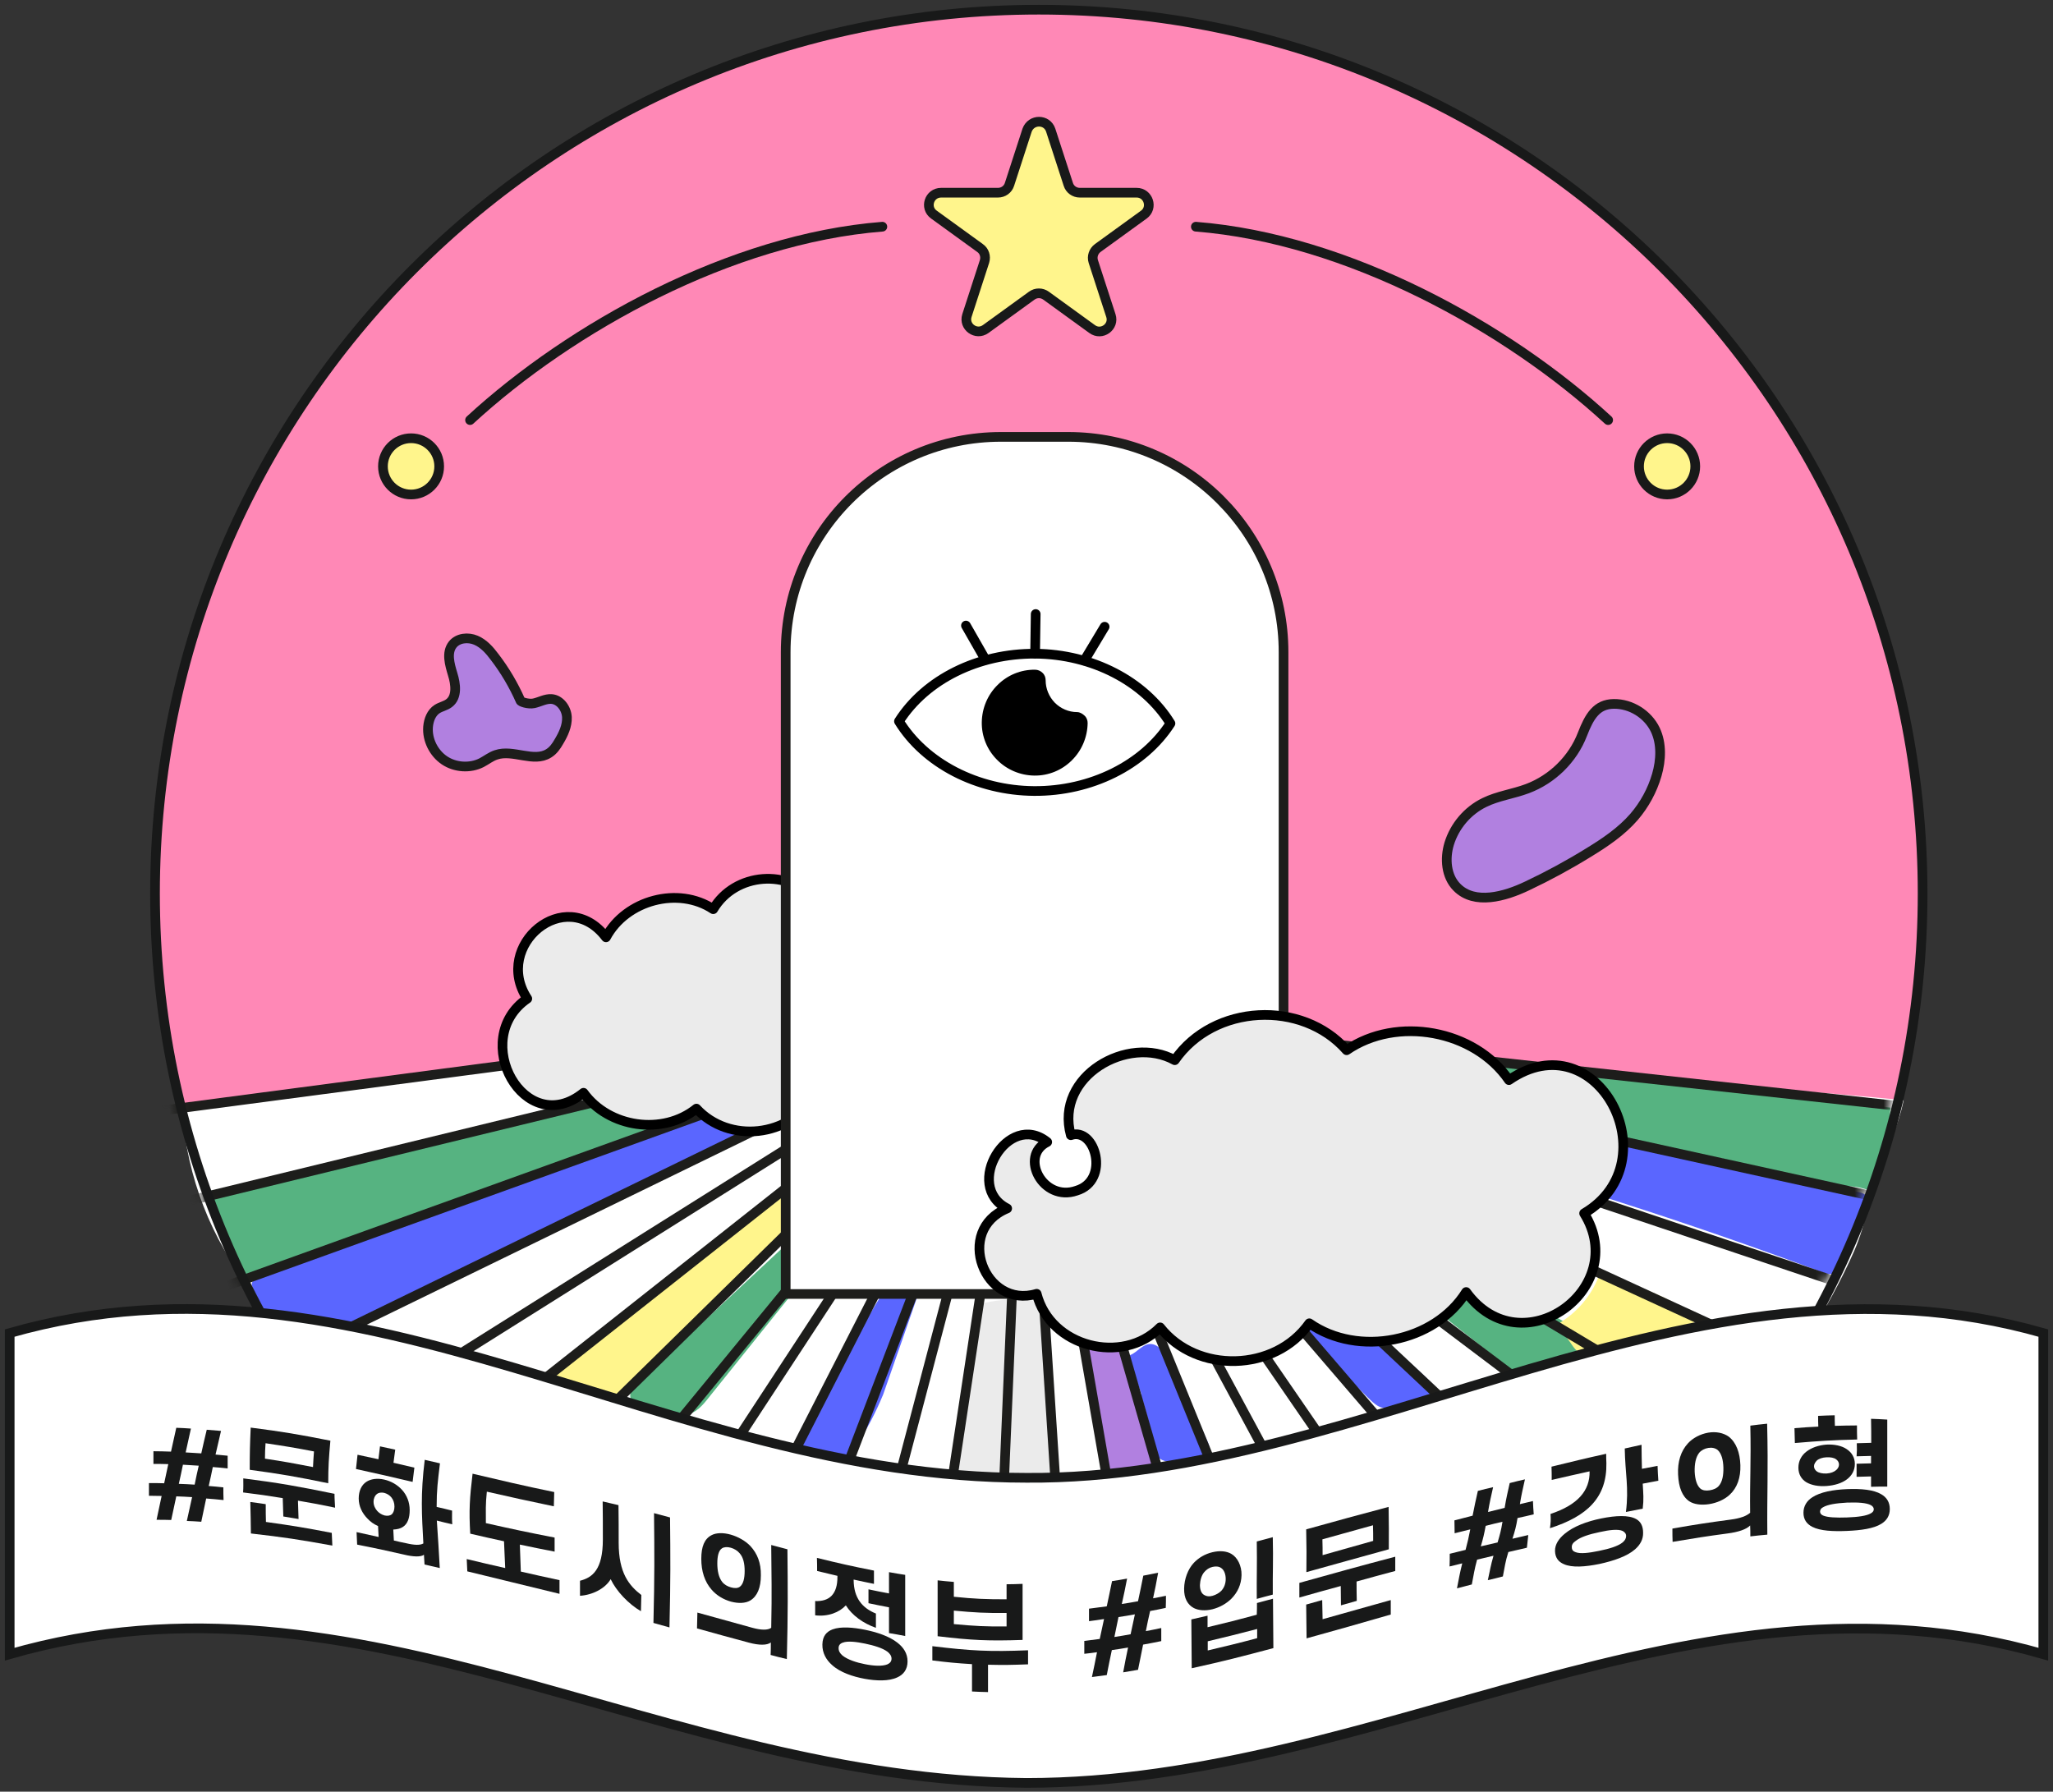 <svg width="212" height="185" viewBox="0 0 212 185" fill="none" xmlns="http://www.w3.org/2000/svg">
<rect x="0" y="0" width="212" height="185" fill="#333333" stroke="none"/>
<path d="M107.271 183.53C157.676 183.53 198.536 142.669 198.536 92.265C198.536 41.861 157.676 1 107.271 1C56.867 1 16.007 41.861 16.007 92.265C16.007 142.669 56.867 183.53 107.271 183.53Z" fill="#FF88B6"/>
<path d="M176.713 149.767C183.429 144.442 189.036 134.741 191.477 129.154C192.808 126.068 192.969 123.527 194.018 120.764C195.026 118.101 195.994 116.407 196.579 113.604C178.004 111.688 162.09 111.849 143.918 108.642C141.114 108.158 139.077 108.017 133.571 106.766C122.478 106 109.671 103.66 98.538 103.439C92.931 103.318 87.666 104.75 82.14 105.697C75.182 105.697 68.849 107.634 62.395 108.561C48.216 110.599 33.331 112.676 18.809 114.673C19.838 128.71 28.813 139.38 42.084 145.551C46.844 148.98 52.411 151.118 58.058 152.691C65.682 154.829 73.548 155.999 81.394 157.129C95.21 159.105 109.147 160.961 123.083 160.356C135.245 159.831 147.266 157.451 159.206 155.071C161.647 154.587 164.107 154.103 166.427 153.155C170.077 151.663 173.627 148.98 176.713 149.767Z" fill="white"/>
<path d="M133.712 120.219C134.277 121.47 133.208 123.043 133.773 124.293C133.994 124.777 134.398 125.12 134.821 125.443C135.608 126.068 136.374 126.714 137.161 127.339C138.008 128.025 138.855 128.73 139.783 129.336C140.57 129.86 141.376 130.324 142.163 130.828C144.321 132.179 146.318 133.753 148.294 135.326C150.836 137.343 153.397 139.339 155.938 141.356C156.059 141.457 156.201 141.558 156.362 141.598C156.503 141.618 156.644 141.578 156.785 141.538C159.569 140.751 162.332 139.944 165.115 139.158C162.11 136.274 158.056 134.801 154.526 132.623C151.723 130.889 149.182 128.71 146.217 127.278C145.188 126.794 144.119 126.391 143.131 125.846C142.062 125.261 141.114 124.515 140.126 123.789C138.008 122.236 135.789 120.824 133.47 119.594C133.369 119.856 133.49 120.179 133.712 120.219Z" fill="#56B381"/>
<path d="M81.736 127.984C76.472 132.885 71.208 137.807 65.924 142.708C65.46 143.151 64.935 143.736 65.117 144.362C65.298 144.946 66.004 145.168 66.609 145.309C67.537 145.511 68.465 145.713 69.393 145.915C69.897 146.036 70.421 146.136 70.946 146.056C71.874 145.894 72.559 145.108 73.144 144.362C76.069 140.711 78.993 137.081 81.918 133.43C82.22 133.047 82.523 132.684 82.765 132.26C83.188 131.554 83.43 130.667 83.067 129.941C82.704 129.215 81.534 128.932 81.071 129.598C80.99 129.699 80.95 129.88 81.071 129.941C81.192 129.981 81.171 129.678 81.736 127.984Z" fill="#56B381"/>
<path d="M27.16 135.144C26.838 134.479 26.515 133.813 26.172 133.147C26.071 132.926 25.95 132.684 26.031 132.442C26.112 132.179 26.374 132.038 26.616 131.917C32.747 128.872 39.443 127.218 45.938 125.019C48.479 124.152 50.98 123.204 53.481 122.256C62.96 118.666 72.46 115.096 81.939 111.506C82.061 112.313 82.101 113.14 82.02 113.947C82 114.269 81.939 114.612 81.778 114.895C81.556 115.278 81.133 115.479 80.749 115.681C67.034 122.619 52.815 128.549 39.342 135.971C38.758 136.294 38.153 136.637 37.467 136.738C36.842 136.838 36.196 136.717 35.591 136.617C32.808 136.153 30.024 135.669 27.16 135.144Z" fill="#5A66FF"/>
<path d="M134.439 130.162C133.854 132.381 133.31 134.842 134.379 136.859C134.722 137.524 135.226 138.069 135.73 138.633C137.586 140.65 139.502 142.627 141.478 144.523C141.821 144.846 142.184 145.188 142.648 145.33C143.253 145.511 143.919 145.309 144.544 145.128C145.734 144.745 146.944 144.341 148.134 143.958C148.275 143.918 148.457 143.837 148.497 143.676C148.537 143.535 148.416 143.393 148.315 143.272C144.161 139.057 138.957 135.709 136.012 130.586C135.831 130.283 135.649 129.941 135.327 129.82C134.984 129.678 134.5 129.9 134.439 130.162Z" fill="#5A66FF"/>
<path d="M195.208 114.37C177.318 112.273 159.428 110.195 141.538 108.118C140.228 107.977 138.937 107.815 137.626 107.674C136.153 107.513 134.681 107.331 133.209 107.291C132.805 107.977 133.128 108.884 133.693 109.429C134.278 109.973 152.692 113.745 153.458 113.967C166.931 118.061 163.866 116.911 177.681 119.594C179.396 119.917 181.594 121.066 183.329 121.288C184.7 121.47 186.556 122.095 187.927 122.297C190.247 122.66 191.134 122.155 193.312 123.023C194.805 120.058 195.007 117.859 195.208 114.37Z" fill="#56B381"/>
<path d="M81.496 108.824C61.569 114.128 41.501 118.928 21.453 123.023C22.078 125.907 23.187 128.67 24.74 131.171C24.962 131.534 25.244 131.917 25.668 131.998C25.95 132.058 26.233 131.958 26.495 131.857C27.382 131.534 28.29 131.231 29.177 130.909C46.422 124.798 63.646 118.666 80.891 112.555C81.718 112.252 82.585 111.95 83.23 111.325C83.856 110.699 84.743 110.135 84.32 109.409C83.916 108.723 82.888 108.138 81.496 108.824Z" fill="#56B381"/>
<path d="M117.84 143.898C117.921 145.935 118.405 147.952 119.232 149.807C119.373 150.11 119.514 150.412 119.776 150.614C120.099 150.856 120.523 150.937 120.906 150.977C121.592 151.037 122.298 151.058 122.983 151.017C123.77 150.977 124.718 150.735 124.899 149.968C125 149.545 124.819 149.121 124.637 148.718C124.093 147.508 123.548 146.318 123.024 145.108C122.882 144.785 122.64 144.503 122.519 144.18C119.313 135.971 118.082 139.42 116.731 139.904C116.388 140.045 117.84 143.777 117.84 143.898Z" fill="#5A66FF"/>
<path d="M165.054 131.877C164.187 134.075 162.473 135.931 160.355 136.98C160.92 137.242 161.404 137.625 161.787 138.109C162.19 138.613 162.493 139.239 163.017 139.642C164.207 140.57 165.942 139.985 167.334 139.4C170.056 138.25 172.84 137.222 175.663 136.314C172.557 133.995 168.887 132.462 165.054 131.877Z" fill="#FFF58C"/>
<path d="M134.177 109.651C133.855 110.941 133.592 112.494 134.52 113.463C135.004 113.967 135.71 114.189 136.376 114.37C142.951 116.226 149.687 117.577 156.081 119.997C158.158 120.784 160.175 121.691 162.273 122.458C163.806 123.023 165.359 123.507 166.912 124.011C174.051 126.29 181.151 128.751 188.19 131.373C188.634 131.534 189.219 131.695 189.541 131.352C189.642 131.252 189.703 131.11 189.783 130.969C190.731 128.872 191.679 126.774 192.647 124.697C192.809 124.354 192.95 123.971 192.809 123.628C192.647 123.265 192.204 123.144 191.82 123.063C187.202 122.034 182.583 121.006 177.944 119.977C174.556 119.231 171.167 118.464 167.759 117.839C165.379 117.395 162.918 117.355 160.639 116.589C152.309 113.745 142.769 112.555 134.177 109.651Z" fill="#5A66FF"/>
<path d="M81.091 123.345C76.573 126.794 72.035 130.203 67.497 133.632C66.347 134.499 65.198 135.366 64.048 136.213C62.011 137.746 59.974 139.279 57.957 140.812C57.292 141.316 56.586 141.881 56.303 142.687C57.635 143.171 58.946 143.676 60.297 144.099C61.265 144.422 62.334 144.704 63.262 144.321C63.786 144.099 64.21 143.716 64.613 143.313C69.756 138.391 74.879 133.47 80.022 128.549C80.466 128.125 80.93 127.661 81.131 127.077C81.575 125.846 80.708 124.354 81.091 123.345Z" fill="#FFF58C"/>
<path d="M91.136 133.591C90.127 134.882 84.056 146.015 83.048 147.286C82.604 147.851 82.14 148.617 82.524 149.202C82.705 149.505 83.048 149.646 83.371 149.767C84.117 150.049 84.883 150.291 85.67 150.473C86.154 150.594 86.699 150.674 87.162 150.513C87.707 150.311 88.09 149.807 88.413 149.303C89.502 147.629 90.43 145.854 91.196 143.998C91.277 143.797 94.827 133.591 94.827 133.591C94.827 133.591 92.427 133.228 91.136 133.591Z" fill="#5A66FF"/>
<path d="M106.423 134.237C104.588 134.055 102.712 134.216 100.937 134.721C100.877 140.166 99.485 145.511 98.396 150.856C98.336 151.158 98.295 151.501 98.477 151.723C98.638 151.905 98.88 151.945 99.122 151.985C101.603 152.389 104.124 152.611 106.645 152.651C107.25 152.671 107.896 152.651 108.38 152.268C109.045 151.743 109.086 150.755 109.045 149.908C108.884 145.592 108.481 141.276 107.876 137C107.714 135.89 107.452 134.358 106.423 134.237Z" fill="#EBEBEB"/>
<path d="M53.742 72.338C53.036 70.745 52.148 69.232 51.08 67.84C50.555 67.134 49.95 66.448 49.143 66.106C48.337 65.763 47.288 65.864 46.743 66.549C46.078 67.397 46.441 68.607 46.743 69.615C47.066 70.644 47.227 71.955 46.38 72.6C46.017 72.882 45.533 72.963 45.15 73.205C44.545 73.588 44.262 74.335 44.202 75.061C44.101 76.392 44.787 77.763 45.896 78.51C47.005 79.256 48.538 79.357 49.728 78.752C50.232 78.489 50.676 78.126 51.221 77.945C52.975 77.34 55.113 78.772 56.666 77.784C57.13 77.501 57.453 77.037 57.715 76.573C58.179 75.807 58.582 74.94 58.542 74.052C58.502 73.165 57.836 72.237 56.949 72.177C56.323 72.136 55.759 72.479 55.133 72.62C54.548 72.741 53.722 72.459 53.742 72.338Z" fill="#B180E0" stroke="#1D1D1B" stroke-miterlimit="10"/>
<path d="M115.984 138.976C114.613 139.662 112.939 139.662 111.567 138.996C111.89 140.63 112.213 142.264 112.556 143.877C113.161 146.822 113.766 149.767 114.371 152.711C114.391 152.792 114.411 152.873 114.451 152.933C114.613 153.135 114.915 153.014 115.137 152.893C116.529 152.106 118.122 151.642 119.716 151.562C118.909 147.185 117.618 142.909 115.984 138.976Z" fill="#B180E0"/>
<mask id="mask0_393_22322" style="mask-type:luminance" maskUnits="userSpaceOnUse" x="15" y="1" width="183" height="183">
<path d="M106.564 183.53C156.969 183.53 197.829 142.669 197.829 92.265C197.829 41.861 156.969 1 106.564 1C56.16 1 15.3 41.861 15.3 92.265C15.3 142.669 56.16 183.53 106.564 183.53Z" fill="white"/>
</mask>
<g mask="url(#mask0_393_22322)">
<path d="M225.158 117.375L130.223 107.008" stroke="#1D1D1B" stroke-miterlimit="10"/>
<path d="M223 130.021L129.718 109.53" stroke="#1D1D1B" stroke-miterlimit="10"/>
<path d="M219.511 142.365L128.952 111.99" stroke="#1D1D1B" stroke-miterlimit="10"/>
<path d="M214.691 154.244L127.923 114.33" stroke="#1D1D1B" stroke-miterlimit="10"/>
<path d="M208.64 165.559L126.653 116.569" stroke="#1D1D1B" stroke-miterlimit="10"/>
<path d="M201.419 176.148L125.16 118.646" stroke="#1D1D1B" stroke-miterlimit="10"/>
<path d="M193.09 185.91L123.446 120.542" stroke="#1D1D1B" stroke-miterlimit="10"/>
<path d="M183.751 194.703L121.53 122.256" stroke="#1D1D1B" stroke-miterlimit="10"/>
<path d="M173.546 202.468L119.432 123.749" stroke="#1D1D1B" stroke-miterlimit="10"/>
<path d="M162.554 209.084L117.214 125.019" stroke="#1D1D1B" stroke-miterlimit="10"/>
<path d="M150.916 214.469L114.854 126.028" stroke="#1D1D1B" stroke-miterlimit="10"/>
<path d="M138.775 218.584L112.393 126.794" stroke="#1D1D1B" stroke-miterlimit="10"/>
<path d="M126.269 221.387L109.892 127.278" stroke="#1D1D1B" stroke-miterlimit="10"/>
<path d="M113.523 222.819L107.331 127.5" stroke="#1D1D1B" stroke-miterlimit="10"/>
<path d="M100.695 222.88L104.769 127.44" stroke="#1D1D1B" stroke-miterlimit="10"/>
<path d="M87.928 221.548L102.228 127.117" stroke="#1D1D1B" stroke-miterlimit="10"/>
<path d="M75.403 218.866L99.727 126.512" stroke="#1D1D1B" stroke-miterlimit="10"/>
<path d="M63.221 214.872L97.307 125.645" stroke="#1D1D1B" stroke-miterlimit="10"/>
<path d="M51.523 209.568L95.007 124.535" stroke="#1D1D1B" stroke-miterlimit="10"/>
<path d="M40.49 203.053L92.829 123.164" stroke="#1D1D1B" stroke-miterlimit="10"/>
<path d="M30.205 195.389L90.812 121.57" stroke="#1D1D1B" stroke-miterlimit="10"/>
<path d="M20.805 186.676L88.977 119.775" stroke="#1D1D1B" stroke-miterlimit="10"/>
<path d="M12.395 176.995L87.343 117.799" stroke="#1D1D1B" stroke-miterlimit="10"/>
<path d="M5.053 166.467L85.931 115.661" stroke="#1D1D1B" stroke-miterlimit="10"/>
<path d="M-1.098 155.212L84.762 113.382" stroke="#1D1D1B" stroke-miterlimit="10"/>
<path d="M-5.999 143.373L83.854 110.982" stroke="#1D1D1B" stroke-miterlimit="10"/>
<path d="M-9.61 131.07L83.188 108.501" stroke="#1D1D1B" stroke-miterlimit="10"/>
<path d="M-11.888 118.444L82.805 105.96" stroke="#1D1D1B" stroke-miterlimit="10"/>
</g>
<path d="M107.271 183.53C157.676 183.53 198.536 142.669 198.536 92.265C198.536 41.861 157.676 1 107.271 1C56.867 1 16.007 41.861 16.007 92.265C16.007 142.669 56.867 183.53 107.271 183.53Z" stroke="#181919" stroke-miterlimit="10"/>
<path d="M108.501 13.444L110.316 19.031C110.477 19.555 110.961 19.898 111.506 19.898H117.375C118.585 19.898 119.089 21.451 118.121 22.157L113.361 25.606C112.918 25.929 112.736 26.494 112.897 26.998L114.713 32.585C115.096 33.734 113.765 34.702 112.776 33.976L108.017 30.527C107.573 30.205 106.988 30.205 106.544 30.527L101.784 33.976C100.796 34.682 99.485 33.734 99.848 32.585L101.663 26.998C101.825 26.474 101.643 25.909 101.199 25.606L96.439 22.157C95.451 21.451 95.956 19.898 97.186 19.898H103.055C103.6 19.898 104.084 19.555 104.245 19.031L106.06 13.444C106.484 12.274 108.117 12.274 108.501 13.444Z" fill="#FFF58C" stroke="#181919" stroke-miterlimit="10" stroke-linecap="round" stroke-linejoin="round"/>
<path d="M48.539 43.375C58.946 33.795 75.485 24.638 91.116 23.408" stroke="#181919" stroke-miterlimit="10" stroke-linecap="round" stroke-linejoin="round"/>
<path d="M42.448 51.059C44.052 51.059 45.352 49.759 45.352 48.155C45.352 46.551 44.052 45.251 42.448 45.251C40.844 45.251 39.544 46.551 39.544 48.155C39.544 49.759 40.844 51.059 42.448 51.059Z" fill="#FFF58C" stroke="#181919" stroke-miterlimit="10" stroke-linecap="round" stroke-linejoin="round"/>
<path d="M166.064 43.375C155.657 33.795 139.119 24.638 123.488 23.408" stroke="#181919" stroke-miterlimit="10" stroke-linecap="round" stroke-linejoin="round"/>
<path d="M172.155 51.059C173.759 51.059 175.06 49.759 175.06 48.155C175.06 46.551 173.759 45.251 172.155 45.251C170.551 45.251 169.251 46.551 169.251 48.155C169.251 49.759 170.551 51.059 172.155 51.059Z" fill="#FFF58C" stroke="#181919" stroke-miterlimit="10" stroke-linecap="round" stroke-linejoin="round"/>
<path d="M92.951 106.464C95.835 108.682 98.8 102.854 95.573 101.341C99.284 99.506 96.844 93.697 93.173 95.068C92.003 91.115 86.8 90.026 84.258 93.011C81.495 89.663 75.908 90.066 73.65 93.878C70.059 91.498 64.654 92.91 62.577 96.783C58.402 91.297 50.838 97.63 54.449 103.116C48.398 107.291 54.186 117.718 60.257 112.837C62.879 116.468 68.466 117.254 71.915 114.471C75.263 118.101 81.556 117.456 84.137 113.099C87.546 114.874 92.649 111.466 91.277 107.089C89.563 107.815 88.292 103.842 90.672 102.954C93.052 101.926 94.928 105.294 92.951 106.464Z" fill="#EBEBEB" stroke="black" stroke-miterlimit="10" stroke-linecap="round" stroke-linejoin="round"/>
<path d="M81.133 133.591V67.336C81.133 55.053 91.076 45.11 103.359 45.11H110.317C122.6 45.11 132.543 55.053 132.543 67.336V133.611H81.133V133.591Z" fill="white" stroke="#1D1D1B" stroke-miterlimit="10"/>
<path d="M163.402 75.827C162.413 78.389 160.296 80.466 157.714 81.434C156.262 81.979 154.668 82.18 153.277 82.866C151.542 83.713 150.211 85.286 149.646 87.122C149.182 88.655 149.324 90.49 150.453 91.619C152.268 93.455 155.374 92.588 157.694 91.478C159.872 90.45 161.99 89.3 164.047 88.029C165.761 86.981 167.435 85.851 168.746 84.338C169.815 83.088 170.622 81.616 171.086 80.022C171.53 78.489 171.61 76.775 170.925 75.343C170.158 73.75 168.424 72.661 166.649 72.681C164.874 72.701 164.128 73.951 163.402 75.827Z" fill="#B180E0" stroke="#1D1D1B" stroke-miterlimit="10"/>
<path d="M106.787 81.676C100.918 81.636 95.513 78.832 92.83 74.476C95.594 70.139 101.019 67.457 106.908 67.497C112.777 67.538 118.183 70.341 120.865 74.698C118.102 78.994 112.656 81.716 106.787 81.676Z" stroke="black" stroke-miterlimit="10" stroke-linecap="round" stroke-linejoin="round"/>
<path d="M111.224 73.528C110.357 73.528 109.53 73.165 108.925 72.56C108.32 71.934 107.977 71.108 107.977 70.24C107.977 69.958 107.876 69.676 107.655 69.474C107.453 69.272 107.171 69.151 106.888 69.151C105.436 69.131 104.044 69.696 103.016 70.724C101.987 71.733 101.402 73.124 101.382 74.577C101.362 76.029 101.927 77.421 102.955 78.449C103.964 79.478 105.355 80.063 106.807 80.083C108.26 80.103 109.651 79.538 110.68 78.51C111.709 77.501 112.293 76.109 112.314 74.657C112.314 74.375 112.213 74.093 111.991 73.891C111.769 73.689 111.507 73.528 111.224 73.528Z" fill="black"/>
<path d="M106.949 63.403L106.888 67.477" stroke="black" stroke-miterlimit="10" stroke-linecap="round" stroke-linejoin="round"/>
<path d="M99.748 64.593L101.765 68.123" stroke="black" stroke-miterlimit="10" stroke-linecap="round" stroke-linejoin="round"/>
<path d="M114.068 64.714L111.971 68.203" stroke="black" stroke-miterlimit="10" stroke-linecap="round" stroke-linejoin="round"/>
<path d="M108.139 117.92C104.125 114.673 99.446 122.458 104.004 124.777C98.518 127.036 101.665 135.205 107.05 133.591C108.462 139.118 115.924 140.973 119.797 137.06C123.568 141.861 131.656 141.679 135.206 136.637C140.248 140.166 148.154 138.613 151.401 133.41C157.069 141.235 168.424 133.067 163.584 125.282C172.619 119.957 164.935 105.213 155.818 111.526C152.269 106.343 144.241 104.87 139.058 108.44C134.459 103.217 125.323 103.66 121.309 109.469C116.509 106.807 108.885 111.103 110.579 117.214C113.1 116.327 114.674 121.893 111.164 122.942C107.695 124.152 105.214 119.372 108.139 117.92Z" fill="#EBEBEB" stroke="black" stroke-miterlimit="10" stroke-linecap="round" stroke-linejoin="round"/>
<path d="M211 137.645V170.803C174.817 160.396 142.587 184.095 106 184.095C68.123 183.792 37.203 160.396 1 170.803V137.645C37.244 127.299 68.728 152.591 106 152.591C140.973 152.853 174.756 127.278 211 137.645Z" fill="white" stroke="#181919" stroke-miterlimit="10"/>
<path d="M19.837 154.587C19.192 154.547 18.869 154.527 18.204 154.507C18.002 155.495 17.881 155.979 17.679 156.947C17.074 156.927 16.772 156.927 16.167 156.927C16.368 155.939 16.489 155.455 16.691 154.466C16.167 154.466 15.905 154.446 15.38 154.446C15.38 153.922 15.38 153.66 15.38 153.135C16.005 153.135 16.328 153.135 16.953 153.155C17.115 152.369 17.215 151.965 17.377 151.179C16.772 151.159 16.449 151.159 15.844 151.159C15.844 150.634 15.844 150.372 15.844 149.848C16.57 149.848 16.933 149.868 17.659 149.888C17.881 148.9 17.982 148.416 18.204 147.427C18.809 147.447 19.111 147.468 19.716 147.508C19.495 148.496 19.394 148.98 19.172 149.969C19.817 150.009 20.14 150.029 20.785 150.069C21.007 149.101 21.108 148.597 21.35 147.629C21.935 147.669 22.238 147.71 22.823 147.75C22.601 148.738 22.48 149.222 22.258 150.19C22.762 150.231 23.024 150.271 23.508 150.311C23.508 150.836 23.508 151.098 23.508 151.622C22.903 151.562 22.581 151.522 21.975 151.481C21.814 152.268 21.733 152.651 21.552 153.438C22.157 153.478 22.459 153.518 23.064 153.579C23.064 154.103 23.064 154.365 23.085 154.89C22.359 154.809 22.016 154.789 21.29 154.728C21.088 155.697 20.987 156.181 20.785 157.129C20.18 157.088 19.898 157.068 19.293 157.048C19.515 156.039 19.616 155.576 19.837 154.587ZM18.466 153.216C19.111 153.236 19.454 153.256 20.1 153.296C20.261 152.51 20.342 152.106 20.523 151.34C19.878 151.3 19.555 151.28 18.89 151.239C18.728 152.026 18.648 152.409 18.466 153.216Z" fill="#181919"/>
<path d="M25.122 152.651C28.934 153.135 30.79 153.478 34.541 154.244C34.541 154.809 34.581 155.091 34.601 155.676C33.069 155.354 32.302 155.212 30.769 154.95C30.79 155.717 30.81 156.12 30.83 156.846C30.205 156.745 29.902 156.685 29.257 156.584C29.236 155.858 29.216 155.455 29.196 154.688C27.562 154.426 26.756 154.305 25.102 154.103C25.142 153.518 25.122 153.236 25.122 152.651ZM25.788 151.764C25.788 150.029 25.808 149.162 25.888 147.407C29.216 147.831 30.85 148.113 34.117 148.758C33.956 150.553 33.895 151.441 33.895 153.155C30.669 152.49 29.075 152.207 25.788 151.764ZM27.462 157.149C30.205 157.532 31.556 157.754 34.259 158.278C34.279 158.803 34.299 159.065 34.319 159.589C30.971 158.984 29.297 158.722 25.909 158.339C25.888 157.048 25.888 156.423 25.848 155.091C26.494 155.172 26.796 155.212 27.441 155.313C27.441 156.08 27.441 156.423 27.462 157.149ZM32.423 149.868C30.426 149.484 29.438 149.323 27.421 149.021C27.381 149.666 27.361 149.989 27.361 150.614C29.358 150.916 30.346 151.098 32.322 151.481C32.343 150.856 32.383 150.513 32.423 149.868Z" fill="#181919"/>
<path d="M37.042 154.728C37.042 153.922 37.344 153.317 37.849 152.994C38.292 152.712 38.938 152.611 39.664 152.772C40.39 152.933 41.035 153.317 41.499 153.821C42.024 154.386 42.306 155.132 42.306 155.918C42.306 156.725 42.104 157.33 41.62 157.653C41.358 157.835 41.015 157.915 40.612 157.935C40.632 158.419 40.652 158.641 40.672 159.065C41.176 159.186 41.439 159.246 41.943 159.347C42.79 159.549 43.395 159.569 43.718 159.367C43.556 156.362 43.415 154.325 43.859 150.735C44.484 150.876 44.807 150.957 45.432 151.098C45.21 152.933 45.089 153.841 45.089 155.596C45.715 155.737 46.037 155.818 46.683 155.979C46.683 156.544 46.663 156.826 46.703 157.391C46.057 157.25 45.755 157.169 45.109 157.008C45.251 159.085 45.311 160.073 45.412 161.909C44.787 161.767 44.464 161.687 43.839 161.546C43.819 161.142 43.798 160.941 43.778 160.537C43.456 160.779 42.689 160.759 41.701 160.517C39.765 160.073 38.817 159.872 36.88 159.488C36.86 158.984 36.84 158.722 36.82 158.198C37.728 158.399 38.191 158.5 39.099 158.702C39.079 158.278 39.059 158.056 39.039 157.572C38.615 157.391 38.252 157.129 37.97 156.826C37.405 156.261 37.042 155.535 37.042 154.728ZM40.632 151.038C41.499 151.239 41.923 151.34 42.79 151.542C42.709 152.127 42.689 152.429 42.608 153.014C40.269 152.47 39.099 152.187 36.76 151.683C36.82 151.098 36.86 150.796 36.921 150.211C37.788 150.392 38.212 150.493 39.079 150.675C39.139 150.15 39.18 149.868 39.24 149.343C39.866 149.485 40.188 149.545 40.813 149.686C40.733 150.231 40.713 150.493 40.632 151.038ZM38.575 155.071C38.575 155.434 38.736 155.777 38.958 156.019C39.16 156.241 39.422 156.403 39.724 156.483C40.027 156.544 40.289 156.503 40.45 156.362C40.632 156.201 40.733 155.918 40.733 155.555C40.733 155.192 40.612 154.85 40.41 154.607C40.229 154.386 39.966 154.224 39.664 154.144C39.361 154.083 39.099 154.123 38.918 154.265C38.716 154.426 38.575 154.708 38.575 155.071Z" fill="#181919"/>
<path d="M50.273 154.022C50.131 155.374 50.172 155.999 50.172 157.27C52.955 157.895 54.367 158.197 57.271 158.762C57.271 159.347 57.271 159.629 57.271 160.214C55.819 159.932 55.113 159.791 53.681 159.488C53.721 160.618 53.742 161.203 53.782 162.272C55.375 162.635 56.162 162.816 57.776 163.159C57.776 163.724 57.776 164.006 57.776 164.571C53.923 163.643 52.027 163.159 48.256 162.251C48.236 161.747 48.215 161.485 48.195 160.981C49.768 161.364 50.575 161.546 52.169 161.909C52.128 160.88 52.088 160.275 52.047 159.145C50.636 158.843 49.95 158.682 48.558 158.359C48.417 155.918 48.498 154.708 48.8 152.167C52.148 152.954 53.822 153.357 57.231 154.063C57.211 154.648 57.211 154.95 57.191 155.535C54.407 154.95 53.016 154.648 50.273 154.022Z" fill="#181919"/>
<path d="M63.06 163.058C62.495 164.026 61.184 164.692 59.893 164.773C59.893 164.147 59.893 163.845 59.893 163.22C61.164 162.897 62.253 162.09 62.253 158.964C62.253 157.35 62.253 156.584 62.233 155.031C62.878 155.192 63.221 155.253 63.867 155.414C63.887 156.947 63.887 157.713 63.887 159.307C63.887 162.453 64.976 163.724 66.226 164.692C66.206 165.357 66.206 165.7 66.186 166.366C64.895 165.62 63.645 164.288 63.06 163.058ZM69.131 168.04C68.465 167.858 68.142 167.758 67.477 167.576C67.598 162.635 67.578 160.416 67.537 156.241C68.203 156.423 68.526 156.503 69.191 156.685C69.232 160.86 69.252 163.058 69.131 168.04Z" fill="#181919"/>
<path d="M79.578 170.884C79.599 170.38 79.599 170.117 79.599 169.593C79.215 169.896 78.388 169.896 77.34 169.613C75.181 169.028 74.112 168.746 71.975 168.141C71.995 167.495 71.995 167.173 72.015 166.507C74.274 167.132 75.424 167.455 77.703 168.08C78.59 168.322 79.276 168.343 79.639 168.08C79.719 164.228 79.659 162.776 79.639 159.529C80.304 159.71 80.647 159.791 81.313 159.972C81.353 164.168 81.373 166.386 81.252 171.307C80.567 171.146 80.244 171.065 79.578 170.884ZM72.418 160.961C72.418 159.69 72.741 158.903 73.467 158.52C73.951 158.258 74.677 158.238 75.464 158.46C76.23 158.682 76.977 159.105 77.481 159.629C78.207 160.416 78.59 161.384 78.57 162.655C78.57 163.926 78.207 164.813 77.481 165.257C76.977 165.559 76.25 165.579 75.484 165.378C74.697 165.156 73.992 164.732 73.487 164.147C72.761 163.32 72.418 162.231 72.418 160.961ZM74.072 161.425C74.072 162.191 74.213 162.877 74.576 163.341C74.798 163.623 75.121 163.804 75.484 163.905C75.847 164.006 76.17 164.006 76.392 163.845C76.755 163.583 76.896 162.978 76.896 162.211C76.896 161.445 76.755 160.799 76.371 160.376C76.15 160.114 75.827 159.912 75.464 159.811C75.101 159.71 74.778 159.73 74.556 159.872C74.213 160.093 74.072 160.658 74.072 161.425Z" fill="#181919"/>
<path d="M90.248 162.171C90.248 162.715 90.248 162.998 90.248 163.542C89.421 163.381 88.997 163.28 88.15 163.099C88.15 163.119 88.15 163.139 88.15 163.159C88.171 164.994 89.018 166.023 90.45 166.608C90.45 167.193 90.45 167.495 90.45 168.08C89.118 167.616 87.989 166.789 87.344 165.761C86.678 166.487 85.508 166.951 84.177 166.789C84.177 166.205 84.177 165.902 84.177 165.317C85.629 165.378 86.496 164.631 86.476 162.776C86.476 162.756 86.476 162.736 86.476 162.715C85.649 162.514 85.226 162.413 84.379 162.211C84.379 161.667 84.379 161.404 84.359 160.86C86.739 161.445 87.908 161.707 90.248 162.171ZM84.923 169.795C84.943 168.927 85.347 168.484 85.972 168.242C86.839 167.919 88.13 168.04 89.32 168.282C90.53 168.524 91.821 168.948 92.668 169.613C93.293 170.097 93.717 170.722 93.717 171.549C93.717 172.376 93.293 172.921 92.648 173.203C91.781 173.607 90.49 173.566 89.28 173.344C88.09 173.123 86.779 172.699 85.932 171.933C85.306 171.388 84.903 170.662 84.923 169.795ZM86.597 170.178C86.597 170.48 86.739 170.722 87.001 170.944C87.525 171.368 88.453 171.67 89.3 171.832C90.187 172.013 91.095 172.074 91.639 171.852C91.902 171.731 92.063 171.549 92.063 171.267C92.063 170.985 91.902 170.763 91.66 170.561C91.135 170.158 90.207 169.896 89.34 169.714C88.473 169.532 87.545 169.411 87.021 169.613C86.739 169.714 86.597 169.896 86.597 170.178ZM91.801 168.625C91.801 167.556 91.801 167.011 91.801 165.963C90.954 165.801 90.53 165.721 89.683 165.539C89.683 164.974 89.683 164.672 89.683 164.107C90.53 164.289 90.954 164.369 91.801 164.531C91.801 163.643 91.801 163.22 91.801 162.332C92.466 162.453 92.809 162.514 93.475 162.614C93.475 165.115 93.475 166.366 93.475 168.927C92.809 168.786 92.466 168.746 91.801 168.625Z" fill="#181919"/>
<path d="M96.278 169.976C100.252 170.46 102.208 170.561 106.161 170.4C106.161 170.985 106.161 171.267 106.161 171.852C104.507 171.912 103.68 171.933 102.026 171.892C102.026 173.022 102.026 173.587 102.026 174.716C101.361 174.696 101.038 174.696 100.373 174.655C100.373 173.526 100.373 172.961 100.373 171.832C98.739 171.731 97.912 171.65 96.278 171.449C96.278 170.844 96.278 170.561 96.278 169.976ZM103.943 165.136C103.943 164.51 103.943 164.208 103.943 163.583C104.608 163.583 104.931 163.563 105.596 163.542C105.596 165.862 105.596 167.011 105.596 169.331C102.087 169.452 100.332 169.371 96.823 168.948C96.823 166.628 96.823 165.458 96.823 163.179C97.489 163.26 97.831 163.28 98.497 163.341C98.497 163.966 98.497 164.268 98.497 164.873C100.675 165.095 101.764 165.136 103.943 165.136ZM103.943 166.548C101.764 166.568 100.675 166.507 98.497 166.305C98.497 166.87 98.497 167.132 98.497 167.697C100.675 167.899 101.764 167.959 103.943 167.939C103.943 167.395 103.943 167.112 103.943 166.548Z" fill="#181919"/>
<path d="M116.487 170.117C115.822 170.238 115.479 170.279 114.813 170.38C114.591 171.408 114.491 171.933 114.289 172.961C113.664 173.042 113.361 173.082 112.756 173.163C112.978 172.134 113.079 171.63 113.28 170.601C112.756 170.682 112.494 170.702 111.969 170.763C111.969 170.238 111.969 169.976 111.969 169.432C112.615 169.351 112.938 169.311 113.563 169.23C113.744 168.403 113.825 167.979 114.007 167.173C113.381 167.274 113.079 167.314 112.454 167.395C112.454 166.87 112.454 166.628 112.454 166.104C113.2 166.003 113.563 165.963 114.289 165.862C114.511 164.853 114.612 164.309 114.833 163.26C115.459 163.159 115.761 163.119 116.387 162.998C116.185 164.067 116.064 164.611 115.842 165.62C116.508 165.519 116.85 165.458 117.516 165.337C117.738 164.329 117.839 163.784 118.061 162.695C118.666 162.574 118.988 162.514 119.593 162.393C119.392 163.482 119.291 164.047 119.069 165.035C119.593 164.934 119.856 164.873 120.4 164.773C120.4 165.277 120.4 165.519 120.38 166.023C119.735 166.164 119.412 166.225 118.766 166.346C118.585 167.153 118.484 167.576 118.323 168.423C118.948 168.302 119.271 168.242 119.916 168.101C119.916 168.645 119.916 168.907 119.916 169.452C119.17 169.613 118.787 169.674 118.04 169.815C117.839 170.864 117.718 171.388 117.516 172.417C116.891 172.518 116.588 172.578 115.983 172.679C116.165 171.691 116.265 171.166 116.487 170.117ZM115.076 169.028C115.741 168.927 116.084 168.867 116.75 168.746C116.931 167.899 117.012 167.495 117.193 166.689C116.528 166.81 116.185 166.87 115.499 166.971C115.338 167.778 115.257 168.181 115.076 169.028Z" fill="#181919"/>
<path d="M122.276 164.026C122.296 163.038 122.659 162.03 123.284 161.364C123.788 160.84 124.434 160.456 125.2 160.275C125.967 160.093 126.632 160.154 127.137 160.436C127.782 160.799 128.226 161.667 128.205 162.635C128.185 163.623 127.782 164.45 127.137 165.095C126.632 165.579 125.987 165.963 125.2 166.164C124.434 166.346 123.768 166.285 123.284 166.043C122.639 165.7 122.256 165.035 122.276 164.026ZM129.799 165.519C130.464 165.337 130.787 165.257 131.453 165.075C131.473 167.112 131.473 168.141 131.493 170.178C128.145 171.065 126.451 171.509 123.062 172.255C123.042 170.238 123.042 169.23 123.022 167.213C123.688 167.052 124.03 166.991 124.696 166.83C124.696 167.314 124.696 167.556 124.696 168.02C126.733 167.536 127.762 167.274 129.779 166.729C129.799 166.245 129.799 166.003 129.799 165.519ZM123.909 163.663C123.909 164.147 124.051 164.531 124.353 164.692C124.575 164.833 124.878 164.873 125.22 164.773C125.563 164.672 125.886 164.49 126.108 164.268C126.41 163.946 126.572 163.522 126.572 163.038C126.572 162.554 126.41 162.11 126.108 161.909C125.886 161.747 125.584 161.707 125.22 161.788C124.857 161.868 124.575 162.07 124.353 162.332C124.071 162.655 123.93 163.179 123.909 163.663ZM124.716 169.472C124.716 169.855 124.716 170.037 124.716 170.42C126.753 169.936 127.782 169.694 129.819 169.149C129.819 168.766 129.819 168.585 129.819 168.201C127.782 168.726 126.773 168.988 124.716 169.472ZM129.779 165.095C129.758 162.655 129.819 161.727 129.779 159.166C130.444 158.984 130.767 158.903 131.433 158.722C131.493 161.283 131.412 162.211 131.433 164.652C130.787 164.813 130.444 164.914 129.779 165.095Z" fill="#181919"/>
<path d="M134.176 163.441C138.169 162.332 140.166 161.767 144.079 160.739C144.079 161.283 144.079 161.626 144.079 162.211C142.485 162.635 141.678 162.857 140.085 163.3C140.085 164.087 140.085 164.49 140.105 165.297C139.46 165.479 139.137 165.579 138.472 165.761C138.472 164.954 138.451 164.571 138.451 163.764C136.737 164.228 135.89 164.47 134.176 164.954C134.176 164.329 134.176 163.966 134.176 163.441ZM134.902 162.332C134.922 160.719 134.922 159.791 134.881 157.915C138.31 156.967 140.025 156.483 143.393 155.596C143.413 157.431 143.433 158.319 143.413 159.972C140.025 160.9 138.33 161.384 134.902 162.332ZM136.576 167.193C139.419 166.406 140.831 165.983 143.615 165.216C143.615 165.801 143.615 166.104 143.615 166.709C140.186 167.697 138.431 168.201 134.922 169.169C134.902 167.778 134.902 167.072 134.881 165.68C135.547 165.499 135.87 165.398 136.535 165.216C136.555 166.023 136.555 166.406 136.576 167.193ZM141.779 157.492C139.702 158.076 138.653 158.359 136.555 158.944C136.576 159.63 136.576 159.993 136.576 160.577C138.673 159.993 139.722 159.69 141.799 159.105C141.799 158.52 141.799 158.157 141.779 157.492Z" fill="#181919"/>
<path d="M154.224 160.638C153.538 160.799 153.215 160.88 152.53 161.041C152.247 162.07 152.187 162.574 151.985 163.603C151.36 163.764 151.057 163.845 150.452 164.006C150.654 162.978 150.735 162.473 150.997 161.424C150.472 161.546 150.21 161.626 149.686 161.747C149.706 161.223 149.706 160.961 149.706 160.436C150.351 160.275 150.674 160.194 151.34 160.033C151.562 159.186 151.662 158.762 151.824 157.915C151.178 158.076 150.856 158.157 150.21 158.318C150.21 157.794 150.19 157.532 150.19 156.987C150.936 156.786 151.32 156.705 152.066 156.503C152.268 155.434 152.389 154.95 152.61 153.942C153.236 153.78 153.558 153.7 154.184 153.559C153.962 154.567 153.841 155.031 153.659 156.12C154.345 155.959 154.688 155.858 155.374 155.696C155.555 154.607 155.676 154.143 155.898 153.135C156.523 152.974 156.846 152.893 157.471 152.752C157.249 153.76 157.128 154.224 156.947 155.313C157.491 155.192 157.754 155.112 158.298 154.991C158.318 155.535 158.338 155.817 158.379 156.362C157.713 156.523 157.37 156.604 156.705 156.745C156.564 157.633 156.443 158.056 156.18 158.883C156.846 158.722 157.169 158.661 157.814 158.5C157.754 159.024 157.733 159.287 157.673 159.811C156.906 159.992 156.523 160.073 155.757 160.255C155.434 161.283 155.394 161.767 155.192 162.776C154.567 162.937 154.264 163.018 153.639 163.159C153.861 162.171 153.921 161.687 154.224 160.638ZM152.913 159.67C153.599 159.508 153.942 159.428 154.647 159.266C154.89 158.439 155.011 158.016 155.152 157.128C154.466 157.29 154.103 157.371 153.417 157.552C153.256 158.419 153.155 158.843 152.913 159.67Z" fill="#181919"/>
<path d="M164.147 151.925C162.574 152.268 161.807 152.449 160.234 152.812C160.234 152.268 160.234 151.985 160.214 151.441C162.453 150.896 163.582 150.614 165.861 150.11C165.861 150.493 165.861 150.695 165.881 151.078C165.942 154.628 163.905 156.564 160.053 157.794C160.133 157.229 160.153 156.947 160.113 156.322C162.917 155.394 164.187 153.922 164.147 151.925ZM160.577 160.154C160.557 159.468 160.98 158.863 161.565 158.379C162.473 157.613 163.865 157.088 165.357 156.786C166.85 156.483 168.181 156.423 168.947 156.846C169.431 157.108 169.673 157.592 169.673 158.258C169.693 158.944 169.371 159.509 168.846 159.972C168.019 160.698 166.648 161.162 165.176 161.485C163.683 161.788 162.332 161.888 161.485 161.505C160.92 161.263 160.597 160.84 160.577 160.154ZM162.312 159.771C162.312 160.033 162.453 160.194 162.715 160.275C163.199 160.456 164.066 160.356 165.135 160.134C166.224 159.912 167.071 159.65 167.555 159.266C167.798 159.065 167.919 158.843 167.919 158.601C167.919 158.359 167.777 158.198 167.555 158.077C167.112 157.875 166.245 157.956 165.176 158.198C164.107 158.419 163.219 158.702 162.715 159.105C162.412 159.307 162.291 159.529 162.312 159.771ZM169.552 151.663C170.198 151.542 170.52 151.481 171.166 151.36C171.186 151.965 171.206 152.268 171.246 152.893C170.601 153.014 170.278 153.075 169.633 153.196C169.693 154.244 169.754 154.789 169.633 155.777C168.947 155.918 168.584 155.979 167.898 156.12C168.221 153.619 167.818 152.147 167.777 149.565C168.463 149.404 168.826 149.343 169.512 149.182C169.512 150.17 169.532 150.674 169.552 151.663Z" fill="#181919"/>
<path d="M180.746 158.641C180.746 158.197 180.746 157.976 180.726 157.512C180.343 157.915 179.496 158.197 178.386 158.339C176.127 158.641 174.998 158.823 172.719 159.206C172.699 158.661 172.699 158.379 172.699 157.834C175.099 157.411 176.309 157.229 178.709 156.907C179.657 156.786 180.343 156.544 180.726 156.201C180.686 152.833 180.827 151.078 180.746 147.205C181.432 147.125 181.775 147.064 182.481 147.004C182.602 152.046 182.46 154.103 182.501 158.46C181.795 158.52 181.432 158.561 180.746 158.641ZM173.284 152.248C173.223 150.937 173.566 149.827 174.312 149.021C174.816 148.476 175.583 148.073 176.39 147.931C177.196 147.79 177.963 147.952 178.507 148.335C179.274 148.92 179.677 149.989 179.717 151.28C179.758 152.57 179.395 153.619 178.608 154.345C178.064 154.849 177.277 155.192 176.47 155.313C175.663 155.434 174.917 155.333 174.433 155.011C173.707 154.507 173.344 153.579 173.284 152.248ZM174.998 151.965C175.038 152.752 175.22 153.397 175.603 153.72C175.845 153.901 176.168 153.942 176.551 153.881C176.934 153.821 177.277 153.68 177.499 153.417C177.862 152.994 177.983 152.308 177.963 151.522C177.943 150.735 177.761 150.069 177.378 149.726C177.136 149.525 176.793 149.444 176.41 149.505C176.027 149.565 175.684 149.747 175.462 150.009C175.099 150.473 174.978 151.179 174.998 151.965Z" fill="#181919"/>
<path d="M187.745 146.197C188.431 146.157 188.773 146.157 189.459 146.136C189.459 146.56 189.459 146.782 189.479 147.226C190.387 147.205 190.851 147.185 191.758 147.185C191.758 147.77 191.758 148.052 191.779 148.637C189.237 148.698 187.946 148.779 185.345 149C185.324 148.395 185.324 148.073 185.304 147.468C186.293 147.387 186.777 147.347 187.765 147.306C187.745 146.863 187.745 146.641 187.745 146.197ZM185.708 151.542C185.708 150.876 186.01 150.291 186.535 149.888C187.059 149.484 187.785 149.222 188.612 149.162C189.439 149.121 190.185 149.283 190.689 149.626C191.214 149.969 191.537 150.493 191.537 151.158C191.537 151.844 191.214 152.389 190.689 152.772C190.165 153.155 189.439 153.377 188.612 153.438C187.785 153.498 187.059 153.357 186.535 153.054C186.03 152.752 185.708 152.227 185.708 151.542ZM186.232 156.201C186.232 155.515 186.575 154.97 187.14 154.607C187.967 154.063 189.278 153.821 190.73 153.76C192.202 153.7 193.473 153.821 194.259 154.285C194.824 154.607 195.147 155.112 195.147 155.818C195.147 156.503 194.824 157.008 194.259 157.35C193.473 157.834 192.182 158.016 190.73 158.076C189.278 158.137 187.967 158.076 187.14 157.653C186.555 157.35 186.232 156.887 186.232 156.201ZM187.321 151.401C187.321 151.622 187.442 151.804 187.604 151.925C187.825 152.086 188.188 152.167 188.612 152.147C189.036 152.127 189.399 151.985 189.62 151.784C189.782 151.643 189.903 151.441 189.903 151.219C189.903 150.997 189.782 150.816 189.62 150.695C189.399 150.513 189.015 150.453 188.612 150.473C188.188 150.493 187.825 150.614 187.604 150.816C187.442 150.997 187.321 151.179 187.321 151.401ZM187.946 156.08C187.946 156.261 188.047 156.382 188.249 156.483C188.713 156.685 189.6 156.725 190.73 156.685C191.859 156.644 192.747 156.523 193.19 156.261C193.392 156.14 193.493 156.019 193.493 155.838C193.493 155.656 193.372 155.515 193.19 155.414C192.747 155.172 191.859 155.112 190.73 155.152C189.6 155.212 188.713 155.354 188.249 155.636C188.047 155.737 187.946 155.898 187.946 156.08ZM191.738 149.021C192.343 149 192.626 149 193.231 148.98C193.231 147.992 193.231 147.488 193.211 146.499C193.876 146.52 194.219 146.54 194.885 146.58C194.885 149.363 194.885 150.735 194.885 153.498C194.219 153.498 193.896 153.498 193.211 153.518C193.211 153.095 193.211 152.873 193.211 152.449C192.626 152.47 192.323 152.469 191.718 152.49C191.718 151.945 191.718 151.683 191.718 151.138C192.323 151.118 192.606 151.118 193.211 151.098C193.211 150.795 193.211 150.634 193.211 150.332C192.626 150.352 192.323 150.352 191.718 150.372C191.758 149.848 191.758 149.605 191.738 149.021Z" fill="#181919"/>
</svg>
